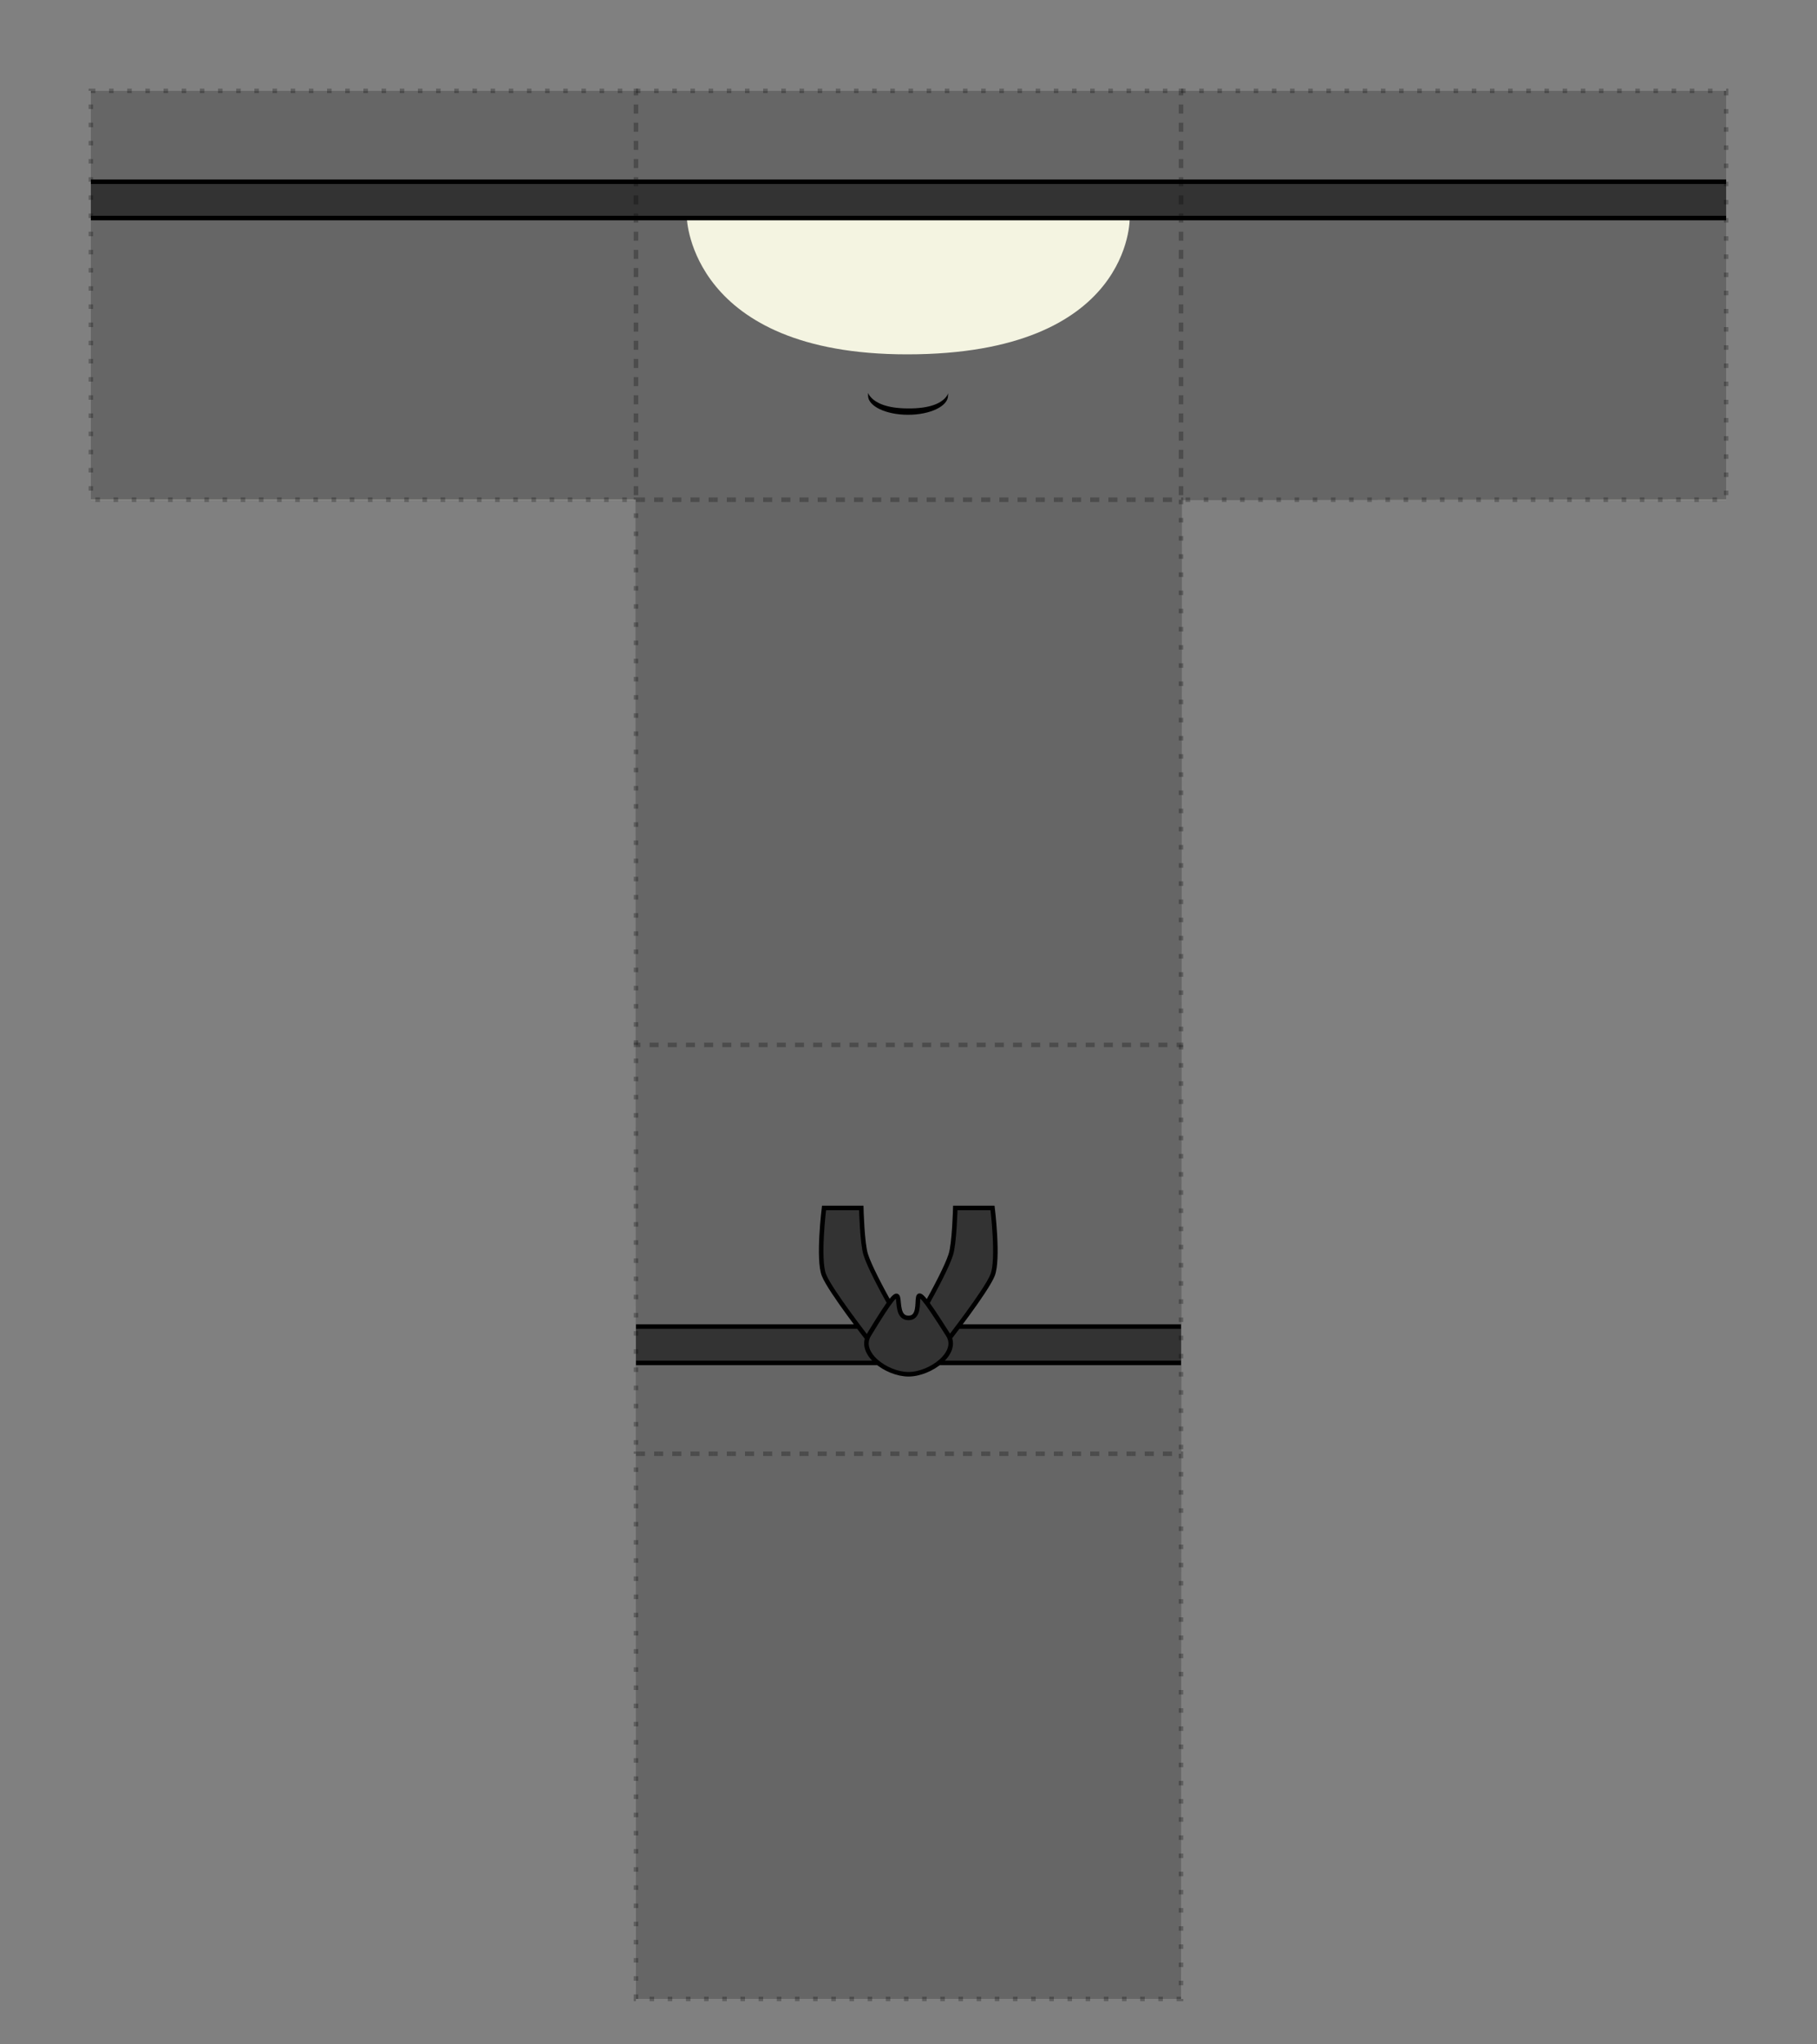 <?xml version="1.0" encoding="utf-8"?>
<!-- Generator: Adobe Illustrator 16.0.0, SVG Export Plug-In . SVG Version: 6.00 Build 0)  -->
<!DOCTYPE svg PUBLIC "-//W3C//DTD SVG 1.1//EN" "http://www.w3.org/Graphics/SVG/1.1/DTD/svg11.dtd">
<svg version="1.1" id="Layer" xmlns="http://www.w3.org/2000/svg" xmlns:xlink="http://www.w3.org/1999/xlink" x="0px" y="0px"
	 width="400px" height="450px" viewBox="0 0 400 450" enable-background="new 0 0 400 450" xml:space="preserve">
<rect x="0" y="0" width="400" height="450" fill="#808080" stroke="none"/>
<g id="part">
	<g id="head">
		<g id="background">
			<rect id="color:skin" x="140" y="320" fill="#F4F4E1" width="120" height="120"/>
			<rect id="color:skin" x="20" y="20" fill="#F4F4E1" width="120" height="90"/>
			<rect id="color:skin" x="260" y="20" fill="#F4F4E1" width="120" height="90"/>
			<rect id="color:skin" x="140" y="20" fill="#F4F4E1" width="120" height="90"/>
			<rect id="color:skin" x="140" y="110" fill="#F4F4E1" width="120" height="120"/>
			<rect id="color:skin" x="140" y="230" fill="#F4F4E1" width="120" height="90"/>
		</g>
		<g id="foreground">
			<rect x="20" y="40" id="color:2" fill="#333333" width="360" height="8"/>
			<path id="color:1" fill="#666666" d="M380,110l-119.8,0.1L260,440H140l-0.1-330H20V48h131.2c0,0,0.8,30,48.5,30c49.6,0,49-30,49-30H380V110z"
				/>
			<rect x="20" y="20" id="color:1" fill="#666666" width="360" height="20"/>
			<line fill="none" stroke="#000000" stroke-miterlimit="10" x1="20" y1="48" x2="380" y2="48"/>
			<line fill="none" stroke="#000000" stroke-miterlimit="10" x1="20" y1="40" x2="380" y2="40"/>
			<rect x="140" y="292" id="color:2" fill="#333333" width="120" height="8"/>
			<line fill="none" stroke="#000000" stroke-miterlimit="10" x1="140" y1="300" x2="260" y2="300"/>
			<line fill="none" stroke="#000000" stroke-miterlimit="10" x1="140" y1="292" x2="260" y2="292"/>
			<path id="color:2" fill="#333333" stroke="#000000" stroke-miterlimit="10" d="M200.6,295.2h-9.2c0,0-8.6-11-10-14.5c-1.4-3.4,0-14.8,0-14.8
				h8.2c0,0,0.2,7.9,1,10.3C192.2,281.2,200.6,295.2,200.6,295.2z"/>
			<path id="color:2" fill="#333333" stroke="#000000" stroke-miterlimit="10" d="M199.3,295.2h9.2c0,0,8.6-11,10-14.5c1.4-3.4,0-14.8,0-14.8
				h-8.2c0,0-0.2,7.9-1,10.3C207.7,281.2,199.3,295.2,199.3,295.2z"/>
			<path id="color:2" fill="#333333" stroke="#000000" stroke-miterlimit="10" d="M191.3,293.8c10.2-16.8,3.9-3.7,8.7-3.7s-2-13.2,8.7,3.7
				c2.6,4-3.9,8.7-8.7,8.7S188.8,297.9,191.3,293.8z"/>
			<path d="M208.7,87.1c0,2.3-3.9,4.2-8.8,4.2s-8.8-1.9-8.8-4.2c0-2.3-0.8,2.8,8.8,2.8C209.8,90,208.7,84.8,208.7,87.1z"/>
		</g>
		<g id="border">
			
				<polygon id="front" opacity="0.25" fill="none" stroke="#000000" stroke-miterlimit="10" stroke-dasharray="1,3" enable-background="new    " points="
				140,20 260,20 260,110 140,110 			"/>
			
				<polygon id="back" opacity="0.25" fill="none" stroke="#000000" stroke-miterlimit="10" stroke-dasharray="1,3" enable-background="new    " points="
				140,230 260,230 260,320 140,320 			"/>
			
				<polygon id="left" opacity="0.25" fill="none" stroke="#000000" stroke-miterlimit="10" stroke-dasharray="1,3" enable-background="new    " points="
				260,20 380,20 380,110 260,110 			"/>
			
				<polygon id="right" opacity="0.25" fill="none" stroke="#000000" stroke-miterlimit="10" stroke-dasharray="1,3" enable-background="new    " points="
				20,20 140,20 140,110 20,110 			"/>
			
				<polygon id="bottom" opacity="0.25" fill="none" stroke="#000000" stroke-miterlimit="10" stroke-dasharray="1,3" enable-background="new    " points="
				140,110 260,110 260,230 140,230 			"/>
			
				<polygon id="top" opacity="0.25" fill="none" stroke="#000000" stroke-miterlimit="10" stroke-dasharray="1,3" enable-background="new    " points="
				140,320 260,320 260,440 140,440 			"/>
		</g>
		<g id="outline" display="none">
			<polygon display="inline" fill="none" stroke="#000000" stroke-miterlimit="10" points="260,110 270,120 370,120 390,100 390,30 
				370,10 270,10 260,20 250,10 150,10 140,20 130,10 30,10 10,30 10,100 30,120 130,120 140,110 140,440 260,440 			"/>
			<line display="inline" fill="none" stroke="#000000" stroke-miterlimit="10" x1="169.8" y1="185.1" x2="229.8" y2="185.1"/>
			<line display="inline" fill="none" stroke="#000000" stroke-miterlimit="10" x1="169.8" y1="154.9" x2="229.8" y2="154.9"/>
		</g>
	</g>
</g>
</svg>
